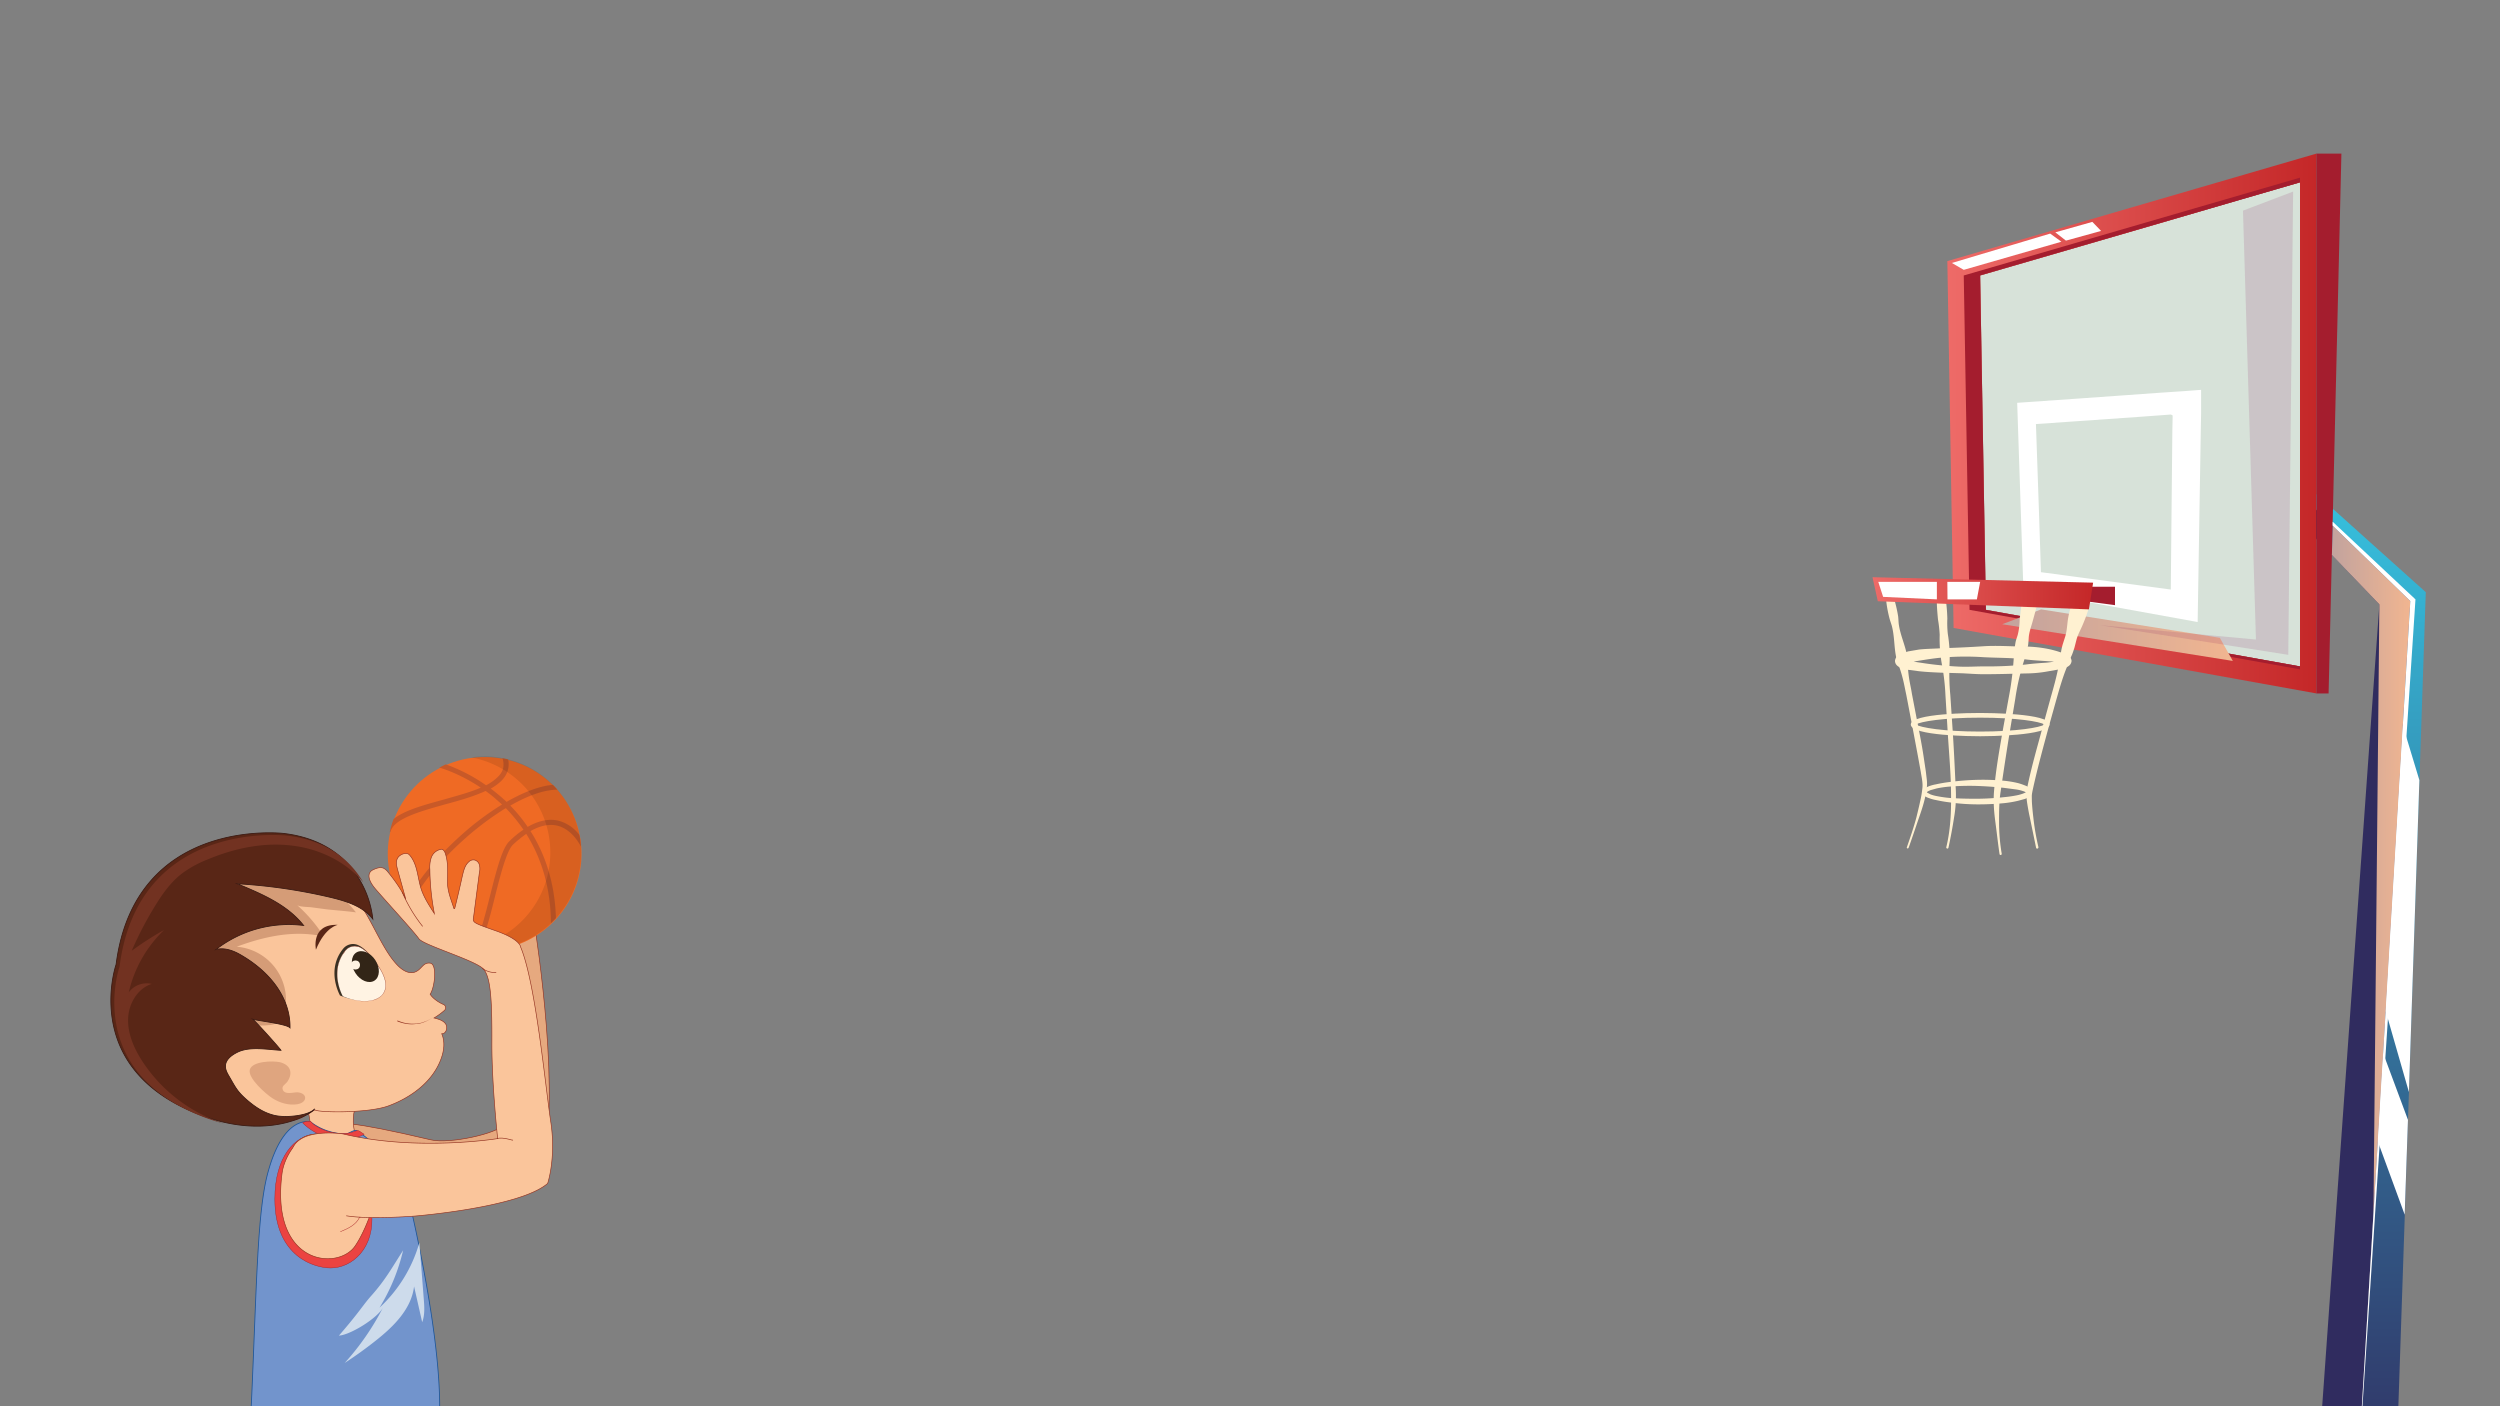 <svg xmlns="http://www.w3.org/2000/svg" xmlns:xlink="http://www.w3.org/1999/xlink" viewBox="0 0 1600 900"><rect x="0" y="0" width="1600" height="900" fill="#808080" stroke="none"/><defs><style>.cls-1,.cls-26,.cls-37{fill:none;}.cls-2{isolation:isolate;}.cls-3{clip-path:url(#clip-path);}.cls-4{fill:#d7e2d9;}.cls-5{fill:url(#Áåçûìÿííûé_ãðàäèåíò_29);}.cls-6{fill:url(#Áåçûìÿííûé_ãðàäèåíò_88);}.cls-7{fill:#302c5f;}.cls-8{fill:url(#Áåçûìÿííûé_ãðàäèåíò_146);}.cls-9{fill:url(#Áåçûìÿííûé_ãðàäèåíò_146-2);}.cls-10{fill:url(#Áåçûìÿííûé_ãðàäèåíò_18);}.cls-11,.cls-13{fill:#fff;}.cls-12{fill:#a41d2e;}.cls-13{mix-blend-mode:soft-light;}.cls-14,.cls-15,.cls-18,.cls-23{mix-blend-mode:multiply;}.cls-14{fill:url(#Áåçûìÿííûé_ãðàäèåíò_106);}.cls-15{fill:url(#Áåçûìÿííûé_ãðàäèåíò_106-2);}.cls-16{fill:#fff1d1;}.cls-17{fill:url(#Áåçûìÿííûé_ãðàäèåíò_18-2);}.cls-18{fill:#8b1f5f;opacity:0.15;}.cls-19{fill:#e6a97f;}.cls-19,.cls-20,.cls-26{stroke:#933220;stroke-width:0.41px;}.cls-19,.cls-20,.cls-24,.cls-25,.cls-26,.cls-29,.cls-37{stroke-miterlimit:10;}.cls-20{fill:#fac59b;}.cls-21{fill:#ef6a24;}.cls-22{fill:#c85928;}.cls-23{opacity:0.1;}.cls-24{fill:#7294cc;stroke:#1e5699;}.cls-24,.cls-29{stroke-width:0.54px;}.cls-25{fill:#eb4341;}.cls-25,.cls-37{stroke:#a71f24;stroke-width:0.27px;}.cls-27{fill:#cddbeb;}.cls-28{fill:#d59c77;}.cls-29,.cls-36{fill:#592616;}.cls-29{stroke:#3a1911;}.cls-30{fill:#723221;}.cls-31{fill:#dfa57f;}.cls-32{fill:#3a3023;}.cls-33{fill:#fff3e3;}.cls-34{fill:#933220;}.cls-35{fill:#322517;}</style><clipPath id="clip-path"><rect class="cls-1" x="0.3" y="0.3" width="1600" height="900"/></clipPath><linearGradient id="Áåçûìÿííûé_ãðàäèåíò_29" x1="745.02" y1="972.77" x2="745.02" y2="306.86" gradientTransform="matrix(-1, 0, 0, 1, 2257.28, 0)" gradientUnits="userSpaceOnUse"><stop offset="0" stop-color="#302c5f"/><stop offset="1" stop-color="#36c2df"/></linearGradient><linearGradient id="Áåçûìÿííûé_ãðàäèåíò_88" x1="850.17" y1="259.12" x2="876.38" y2="259.12" gradientTransform="matrix(-1, 0, 0, 1, 2257.28, 0)" gradientUnits="userSpaceOnUse"><stop offset="0" stop-color="#92949a"/><stop offset="0.57" stop-color="#725870"/><stop offset="1" stop-color="#c19980"/></linearGradient><linearGradient id="Áåçûìÿííûé_ãðàäèåíò_146" x1="856.37" y1="276.85" x2="856.37" y2="260.27" gradientTransform="matrix(-1, 0, 0, 1, 2257.28, 0)" gradientUnits="userSpaceOnUse"><stop offset="0" stop-color="#fad6ac"/><stop offset="0.57" stop-color="#f19065"/><stop offset="1" stop-color="#e7c7c0"/></linearGradient><linearGradient id="Áåçûìÿííûé_ãðàäèåíò_146-2" x1="880.8" y1="261.17" x2="880.8" y2="253.33" xlink:href="#Áåçûìÿííûé_ãðàäèåíò_146"/><linearGradient id="Áåçûìÿííûé_ãðàäèåíò_18" x1="1246.31" y1="271.06" x2="1482.48" y2="271.06" gradientUnits="userSpaceOnUse"><stop offset="0" stop-color="#ee6b68"/><stop offset="1" stop-color="#c42728"/></linearGradient><linearGradient id="Áåçûìÿííûé_ãðàäèåíò_106" x1="714.69" y1="556.9" x2="764.92" y2="556.9" gradientTransform="matrix(-1, 0, 0, 1, 2257.28, 0)" gradientUnits="userSpaceOnUse"><stop offset="0" stop-color="#f1b590"/><stop offset="1" stop-color="#c2a39e"/></linearGradient><linearGradient id="Áåçûìÿííûé_ãðàäèåíò_106-2" x1="828.3" y1="406.52" x2="975.92" y2="406.52" xlink:href="#Áåçûìÿííûé_ãðàäèåíò_106"/><linearGradient id="Áåçûìÿííûé_ãðàäèåíò_18-2" x1="1198.41" y1="379.68" x2="1339.58" y2="379.68" xlink:href="#Áåçûìÿííûé_ãðàäèåíò_18"/></defs><g class="cls-2"><g id="Layer_1" data-name="Layer 1"><g id="b"><g class="cls-3"><g id="b-2" data-name="b"><polygon class="cls-4" points="1271 390.3 1267.3 176.3 1472 116.7 1472 426.5 1271 390.3"/><polygon class="cls-5" points="1472 306.9 1472 316.2 1476.5 320.6 1482.5 326.4 1492.8 336.4 1542.6 384.7 1507.2 972.8 1532.5 972.8 1552.5 379 1493.2 325.8 1482.5 316.3 1476.4 310.8 1472 306.9"/><polygon class="cls-6" points="1380.9 253.3 1393.8 259.7 1393.8 259.7 1395 260.3 1406.9 266.2 1407.1 257.4 1398.1 252.1 1380.9 253.3"/><polygon class="cls-7" points="1472 316.2 1472 334 1476.6 338.8 1482.5 344.9 1492.4 355.1 1522.8 386.8 1482 958.8 1507.2 972.8 1542.6 384.7 1492.8 336.4 1482.5 326.4 1476.5 320.6 1472 316.2"/><polygon class="cls-8" points="1395 260.3 1394.9 271.4 1406.8 276.9 1406.9 266.2 1395 260.3"/><polygon class="cls-9" points="1359.2 254.9 1372.8 261.2 1393.8 259.7 1380.9 253.3 1380.9 253.3 1359.2 254.9"/><path class="cls-10" d="M1331.7,256.8l27.4-1.9h.1l21.7-1.6h0l12.9,6.4-21,1.5-44.1,3.1Zm75.5-5.3v5.9l-9-5.3Zm-75.5,5.3,27.4-1.9h.1l21.7-1.6h0l17.2-1.2,9.1-.6v5.9l-.2,8.8v10.7l-2,119.3-108.3-19.7-1-29.4h0l-3-87.5Zm-29.6,114.1,91.7,12.1,1.1-111.6V260.3l-1.2-.6h0l-21,1.5-44.1,3.1-30.1,2.1,2.3,67.1Zm29.6-114.1,27.4-1.9h.1l21.7-1.6h0l17.2-1.2,9.1-.6v5.9l-.2,8.8v10.7l-2,119.3-108.3-19.7-1-29.4h0l-3-87.5Zm-29.6,114.1,91.7,12.1,1.1-111.6V260.3l-1.2-.6h0l-21,1.5-44.1,3.1-30.1,2.1,2.3,67.1Zm29.6-114.1,27.4-1.9h.1l21.7-1.6h0l17.2-1.2,9.1-.6v5.9l-.2,8.8v10.7l-2,119.3-108.3-19.7-1-29.4h0l-3-87.5Zm-29.6,114.1,91.7,12.1,1.1-111.6V260.3l-1.2-.6h0l-21,1.5-44.1,3.1-30.1,2.1,2.3,67.1Zm29.6-114.1,27.4-1.9h.1l21.7-1.6h0l17.2-1.2,9.1-.6v5.9l-.2,8.8v10.7l-2,119.3-108.3-19.7-1-29.4h0l-3-87.5Zm-29.6,114.1,91.7,12.1,1.1-111.6V260.3l-1.2-.6h0l-21,1.5-44.1,3.1-30.1,2.1,2.3,67.1Zm29.6-114.1,27.4-1.9h.1l21.7-1.6h0l17.2-1.2,9.1-.6v5.9l-.2,8.8v10.7l-2,119.3-108.3-19.7-1-29.4h0l-3-87.5Zm-29.6,114.1,91.7,12.1,1.1-111.6V260.3l-1.2-.6h0l-21,1.5-44.1,3.1-30.1,2.1,2.3,67.1Zm29.6-114.1,27.4-1.9h.1l21.7-1.6h0l17.2-1.2,9.1-.6v5.9l-.2,8.8v10.7l-2,119.3-108.3-19.7-1-29.4h0l-3-87.5Zm-29.6,114.1,91.7,12.1,1.1-111.6V260.3l-1.2-.6h0l-21,1.5-44.1,3.1-30.1,2.1,2.3,67.1ZM1482.5,98.3V443.8l-232.2-41.9-4-234.8ZM1472,116.7l-38.6,11.2-56.6,16.6-84.6,24.6-4.2,1.2-20.7,6,3.1,182.2.6,31.8,149.7,27,51.3,9.2Zm-65.1,149.5v10.7l-2,119.3-108.3-19.7-1-29.4h0l-3-87.5,39.2-2.7,27.4-1.9h.1l21.7-1.6h0l17.2-1.2,9.1-.6v5.9Zm-13.1-6.5h0l-21,1.5-44.1,3.1-30.1,2.1,2.3,67.1,1.2,37.4,91.7,12.1,1.1-111.6V260.3Zm-62.1-2.9,27.4-1.9h.1l21.7-1.6h0l17.2-1.2,9.1-.6v5.9l-.2,8.8v10.7l-2,119.3-108.3-19.7-1-29.4h0l-3-87.5Zm-29.6,114.1,91.7,12.1,1.1-111.6V260.3l-1.2-.6h0l-21,1.5-44.1,3.1-30.1,2.1,2.3,67.1Zm29.6-114.1,27.4-1.9h.1l21.7-1.6h0l17.2-1.2,9.1-.6v5.9l-.2,8.8v10.7l-2,119.3-108.3-19.7-1-29.4h0l-3-87.5Zm-29.6,114.1,91.7,12.1,1.1-111.6V260.3l-1.2-.6h0l-21,1.5-44.1,3.1-30.1,2.1,2.3,67.1Zm29.6-114.1,27.4-1.9h.1l21.7-1.6h0l17.2-1.2,9.1-.6v5.9l-.2,8.8v10.7l-2,119.3-108.3-19.7-1-29.4h0l-3-87.5Zm-29.6,114.1,91.7,12.1,1.1-111.6V260.3l-1.2-.6h0l-21,1.5-44.1,3.1-30.1,2.1,2.3,67.1Zm29.6-114.1,27.4-1.9h.1l21.7-1.6h0l17.2-1.2,9.1-.6v5.9l-.2,8.8v10.7l-2,119.3-108.3-19.7-1-29.4h0l-3-87.5Zm-29.6,114.1,91.7,12.1,1.1-111.6V260.3l-1.2-.6h0l-21,1.5-44.1,3.1-30.1,2.1,2.3,67.1Zm29.6-114.1,27.4-1.9h.1l21.7-1.6h0l17.2-1.2,9.1-.6v5.9l-.2,8.8v10.7l-2,119.3-108.3-19.7-1-29.4h0l-3-87.5Zm-29.6,114.1,91.7,12.1,1.1-111.6V260.3l-1.2-.6h0l-21,1.5-44.1,3.1-30.1,2.1,2.3,67.1Zm29.6-114.1,27.4-1.9h.1l21.7-1.6h0l17.2-1.2,9.1-.6v5.9l-.2,8.8v10.7l-2,119.3-108.3-19.7-1-29.4h0l-3-87.5Zm-29.6,114.1,91.7,12.1,1.1-111.6V260.3l-1.2-.6h0l-21,1.5-44.1,3.1-30.1,2.1,2.3,67.1Z"/><path class="cls-11" d="M1331.2,255l28.2-2h0l22.3-1.6h0l17.7-1.2,9.3-.7v15.1l-.2,11-2,122.5L1295,377.9l-1-30.2h0l-3-89.9Zm-25,111.2,83.1,11.1,1-101.4.2-10-1.1-.6h0l-19.1,1.4-40,2.8-27.3,1.9,2.1,60.9Z"/><path class="cls-12" d="M1256.8,176.3l3.7,214,139.2,25.1,72.3,13v-1.9l-51.3-9.2-149.7-27c-.9-53.2-3.4-197.6-3.7-214L1472,116.7v-3Z"/><polygon class="cls-12" points="1482.5 98.3 1498.5 98.3 1490.3 443.8 1482.5 443.8 1482.5 98.3"/><polygon class="cls-13" points="1548.4 499.3 1537.8 464.3 1526.8 647 1541.7 698.9 1548.4 499.3"/><polygon class="cls-13" points="1541.1 716.7 1525.2 674 1521.8 730.5 1539 777.4 1541.1 716.7"/><polygon class="cls-14" points="1522.8 386.8 1519 777.4 1542.6 384.7 1492.9 336.4 1492.4 355.2 1522.8 386.8"/><polygon class="cls-13" points="1492.9 333.9 1545.9 383.6 1507.2 972.8 1542.6 384.7 1492.9 336.4 1492.9 333.9"/><polygon class="cls-15" points="1306.3 390 1420.7 408.2 1429 423 1281.4 399.5 1306.3 390"/><polygon class="cls-12" points="1353.6 375.5 1353.6 387.3 1334.1 384.7 1334.1 375.5 1353.6 375.5"/><path class="cls-16" d="M1267.3,471.2c-4.5,0-44.4-.2-44.4-7.5s39.9-7.4,44.4-7.4,44.4.2,44.4,7.4S1271.8,471.2,1267.3,471.2Zm-41.1-7.5c2.6,1.9,17.8,4.5,41.1,4.5s38.5-2.6,41.1-4.5c-2.6-1.9-17.8-4.4-41.1-4.4S1228.8,461.8,1226.2,463.7Z"/><path class="cls-16" d="M1336.2,391.2c-1,3.1-2.2,6.2-3.5,9.2s-3,6-3.8,9.2l-1.2,4.7c-.5,1.6-1,3.2-1.6,4.7-1.4,3-2.6,6.1-3.8,9.2-2.4,6.1-4.2,12.4-6,18.7l-5.3,19c-3.4,12.6-6.9,25.3-9.7,38l-.5,2.3-.4,2.2c-.1,1.5,0,3.1,0,4.7.2,3.3.5,6.5.9,9.8a158.8,158.8,0,0,0,3.3,19.3.9.9,0,0,1-.6.9.7.7,0,0,1-.9-.5h0l-4-19.4c-.7-3.2-1.3-6.5-1.8-9.8a40.6,40.6,0,0,1-.4-5.1l.3-2.7.4-2.4c2.7-13,6.4-25.6,9.8-38.3l5.2-19c1.8-6.3,3.6-12.7,4.8-19.1.6-3.3,1.2-6.5,1.7-9.8a37.2,37.2,0,0,1,1.1-4.8l1.5-4.7c1-3.1,1.2-6.5,1.6-9.8s1.2-6.5,2.1-9.7a5.5,5.5,0,0,1,6.9-3.9,5.7,5.7,0,0,1,4,6.9Z"/><path class="cls-16" d="M1212.6,384.5a87.9,87.9,0,0,1,2.2,9.9c.2,1.6.2,3.3.4,5a38.6,38.6,0,0,0,1,4.9c1.7,6.6,4.6,12.8,4.7,19.6a84.2,84.2,0,0,0,.9,10.1c.5,3.3,1.3,6.6,1.8,9.9l3.8,19.8c1.3,6.6,2.6,13.2,3.6,19.8l1.5,10,.6,5a23.6,23.6,0,0,1,.1,5.3c-.8,7-2.9,13.4-5.1,19.7s-4.3,12.8-6.6,19.1a.7.7,0,0,1-.8.4.6.6,0,0,1-.3-.8h0c2.2-6.3,4.4-12.7,6.1-19.1.8-3.3,1.6-6.5,2.3-9.8a65.4,65.4,0,0,0,1.6-9.7c.2-3-.6-6.3-1.1-9.6l-1.8-9.9-3.7-19.7c-1.3-6.6-2.5-13.2-3.8-19.8-.7-3.2-1.3-6.6-2.1-9.8a83.5,83.5,0,0,0-3-9.7c-2.5-6.3-2.2-13.2-3.2-19.8a40.2,40.2,0,0,0-1-5c-.5-1.6-1.1-3.2-1.5-4.8a78.8,78.8,0,0,1-1.9-9.9,2.7,2.7,0,0,1,5.3-1.1Z"/><path class="cls-16" d="M1303.4,388.3c-.8,3.2-1.7,6.5-2.6,9.7s-2.1,6.4-2.4,9.8c-.1,1.7-.2,3.4-.4,5a38.9,38.9,0,0,1-1.2,4.9c-.8,3.3-1.9,6.5-2.8,9.7a150.3,150.3,0,0,0-4.2,19.7l-3.3,19.8c-2.2,13.3-4.2,26.6-6.1,39.7-1,6.4-1,13.1-1,19.8a121.8,121.8,0,0,0,1.7,20h0a.7.7,0,1,1-1.4.2h0c-1-6.7-1.7-13.3-2.6-20s-1.5-13.5-.9-20.4c1.1-13.6,3.5-26.8,5.8-40l3.6-19.8a192.4,192.4,0,0,0,2.8-20c.3-3.4.5-6.7.8-10.1.2-1.7.4-3.3.7-5s.9-3.2,1.4-4.8a43,43,0,0,0,1.3-10.1l1.2-10a5,5,0,0,1,5.5-4.2,4.9,4.9,0,0,1,4.2,5.5C1303.5,387.9,1303.4,388.1,1303.4,388.3Z"/><path class="cls-16" d="M1245.6,386.1c.4,3.3.6,6.5.7,9.8a63.8,63.8,0,0,0,.3,9.8,91.2,91.2,0,0,1,1.1,19.5,142.2,142.2,0,0,0,.5,19.6l1.3,19.6c.9,13,1.5,26,2.1,39.1a81.5,81.5,0,0,1-1,19.7c-1,6.5-2.2,12.9-3.6,19.4a.7.7,0,0,1-.8.5.8.8,0,0,1-.6-.8h0c3.1-12.6,3.3-25.8,3-38.6s-1.6-26-2.3-39l-1.2-19.6a140.5,140.5,0,0,0-2.2-19.4,91.6,91.6,0,0,1-1.5-19.5,81.6,81.6,0,0,0-1.1-9.8c-.3-3.2-.6-6.5-.7-9.7a3,3,0,0,1,2.9-3.2A3,3,0,0,1,1245.6,386.1Z"/><path class="cls-16" d="M1219.1,423a1.7,1.7,0,0,0-.6-1.5c-.1-.1,0,0,.1,0l1,.5,3,.9a60.6,60.6,0,0,0,6.4,1.2c4.4.7,8.9,1.3,13.4,1.7s8.9.8,13.5.9,9-.2,13.5-.2a242.8,242.8,0,0,0,27-1.2c4.5-.6,8.9-.9,13.4-1.2,2.2-.2,4.4-.6,6.5-1l2.9-.9a2.3,2.3,0,0,0,1.1-.5c.1,0,.3-.1.1-.1a2.1,2.1,0,0,0-.5,1.4,2.5,2.5,0,0,0,.5,1.5c.1.1,0,0-.1,0l-1.2-.4-2.9-.5c-2.1-.3-4.4-.3-6.6-.5-4.4-.3-8.8-.5-13.3-1.1-8.9-1.1-17.9-.9-26.9-1.4a173.9,173.9,0,0,0-27,.3c-4.5.4-8.9,1.1-13.3,1.8l-6.4,1-3,.6-1.1.4s-.2.1,0-.1A1.9,1.9,0,0,0,1219.1,423Zm-6.3,0a4.6,4.6,0,0,1,1.4-3l1.3-1,2.1-1,3.6-1.1,7-1.2c4.6-.5,9.2-.5,13.8-.8,9.2-.3,18.3-.7,27.4-1.3s18.3.2,27.5.2a80.9,80.9,0,0,1,13.8,1.5,64,64,0,0,1,6.9,1.8l3.5,1.2a8.8,8.8,0,0,1,2,.9,5.7,5.7,0,0,1,1.3,1,3.9,3.9,0,0,1,1.4,2.8,4.3,4.3,0,0,1-1.4,2.9,7.7,7.7,0,0,1-1.3.9l-2,.8-3.7.9-6.9,1.2a78.5,78.5,0,0,1-13.7,1.3c-9.2.2-18.3.5-27.4.5-4.6,0-9.1-.4-13.7-.6l-13.7-.4c-4.5-.2-9.1-.4-13.7-.9l-7-.9-3.6-.9-2.1-.8a7.6,7.6,0,0,1-1.4-1A4.1,4.1,0,0,1,1212.8,423Z"/><path class="cls-16" d="M1233.1,507c-.1-.2.2.3.7.5l1.7.9a23.4,23.4,0,0,0,4,1.1,77.2,77.2,0,0,0,8.4,1.2c5.8.4,11.5.5,17.3.5a165.3,165.3,0,0,0,17.2-1,80.9,80.9,0,0,0,8.4-1.2,25,25,0,0,0,3.9-1.1l1.7-.7c.4-.3.5-.7.4-.2s0,.2-.5,0a5.9,5.9,0,0,0-1.6-.7,23.4,23.4,0,0,0-4-1l-8.4-1.1c-5.6-.6-11.4-1-17.1-1.2a164,164,0,0,0-17.2.4,60,60,0,0,0-8.5,1.2l-4,1.1-1.7.8C1233.3,506.8,1233.1,507.3,1233.1,507Zm-2.7,0a2.6,2.6,0,0,1,.3-1.1,1.8,1.8,0,0,1,.5-.7,2.9,2.9,0,0,1,1.1-.9,15,15,0,0,1,2.2-1.1,24,24,0,0,1,4.4-1.2,87.9,87.9,0,0,1,8.7-1.5,173.8,173.8,0,0,1,17.6-1.4,148.6,148.6,0,0,1,17.6.6,64.7,64.7,0,0,1,8.8,1.5,38.1,38.1,0,0,1,4.4,1.5,12,12,0,0,1,2.3,1.1c.4.4.8.5,1.2,1.1a5.5,5.5,0,0,1,.6.8,3.1,3.1,0,0,1,.3,1.3,2.8,2.8,0,0,1-.3,1.3,7,7,0,0,1-.6.9,5.3,5.3,0,0,1-1.2,1,15.8,15.8,0,0,1-2.3,1.1l-4.4,1.2a70.4,70.4,0,0,1-8.8,1.5,174,174,0,0,1-17.6.8,130.3,130.3,0,0,1-17.6-1.3,87.9,87.9,0,0,1-8.7-1.5,23,23,0,0,1-4.3-1.2,11.5,11.5,0,0,1-2.3-1,4.4,4.4,0,0,1-1.1-.9c-.2-.3-.4-.4-.5-.8A2,2,0,0,1,1230.4,507Z"/><polygon class="cls-17" points="1339.6 372.9 1336.9 390 1201.8 384.8 1198.4 369.4 1339.6 372.9"/><polygon class="cls-13" points="1239.6 372.4 1239.6 383.6 1205.2 382 1202.1 372.4 1239.6 372.4"/><polygon class="cls-13" points="1246.3 372.4 1267.3 372.4 1265.2 383.6 1246.4 383.6 1246.3 372.4"/><polygon class="cls-13" points="1292.5 259.5 1295.5 347 1300.9 333.5 1298.6 266.4 1328.7 264.3 1331.7 256.8 1292.5 259.5"/><polygon class="cls-18" points="1467.6 122.6 1464.5 419.1 1343.8 400.1 1443.8 409.3 1435.5 134.8 1467.6 122.6"/><polygon class="cls-13" points="1319.3 154.7 1312.1 149.5 1249.2 168.3 1256.8 172.7 1319.3 154.7"/><polygon class="cls-13" points="1322.2 154 1315.4 148.7 1339.1 142 1344.7 147.8 1322.2 154"/><path class="cls-19" d="M225.4,732.8c14.5-.6-54.9-28.1,50.4-3.3,11.9,2.8,42.8-4.1,46.3-9.6,2.1-3.2-1.1-6.4-.9-10.2.9-15,1.8-30.1.3-45-1.6-17-6.3-33.6-11-50.1-.9-3.1-12.3-29-13.2-32.1l45.4,13.3s17.7,112.8,3,152.2c0,0-23.7,27.5-111.9,6.1Z"/><path class="cls-20" d="M233.4,698.6s-14,13.1-3.3,33.9-34.2,4.7-34.2,4.7,9.4-24.5-7.1-38.6,40.7,0,40.7,0"/><ellipse class="cls-21" cx="310" cy="546" rx="61.9" ry="62" transform="translate(-242.2 844.9) rotate(-88.8)"/><path class="cls-22" d="M356.1,528.3c9.1,1.9,14.2,10.6,15.8,13.7a59,59,0,0,0-1-7.5,24.5,24.5,0,0,0-14.1-9.4c-5.9-1.2-12.3.2-19.1,4.1a97.5,97.5,0,0,0-11.1-13.6c11.5-6.6,21.9-10.2,30.2-10.2-.9-1.1-1.9-2.1-2.9-3.1-8.5.7-18.7,4.6-29.7,10.9-1.8-1.7-3.6-3.3-5.3-4.7s-3.2-2.6-4.8-3.8c4.4-2.5,7.9-5.4,9.8-9a14,14,0,0,0,1.3-9.7l-3.6-.8c1,3.4.9,6.3-.6,9s-5.3,6-9.9,8.4a107.6,107.6,0,0,0-25.8-13.4l-4.3,2.1h.2c.2,0,12.3,3.3,26.5,12.8-6.9,3-15.6,5.3-24,7.7-12.8,3.5-25.1,6.9-31.8,12.4a59.5,59.5,0,0,0-2.5,8.5,1.6,1.6,0,0,0,.7-.9c2.6-8,18.8-12.5,34.4-16.9,9.3-2.5,18.8-5.2,26.3-8.7,2,1.5,4.1,3,6.1,4.8s2.9,2.5,4.4,3.9a178.3,178.3,0,0,0-25.7,19.2c-16.1,14.3-32.8,33.7-36.4,47.3.8,1.2,1.7,2.3,2.6,3.4,1.3-10.8,16-30.6,36-48.3a186.3,186.3,0,0,1,25.9-19.3A100.6,100.6,0,0,1,335,531a58.6,58.6,0,0,0-9,7.4c-4.7,4.4-8.4,19.1-12.3,34.6s-7.6,30-11.8,34.4l3.7.3c4.2-6.3,7.7-19.8,11.2-33.9s7.5-29.3,11.4-33.1a71.6,71.6,0,0,1,8.6-7c8.8,14,15.6,32.7,15.8,57.2l3.2-3.2c-.7-23.7-7.5-42-16.3-55.8C345.5,528.5,351,527.3,356.1,528.3Z"/><path class="cls-23" d="M311.3,484.1a79.8,79.8,0,0,0-9.9.6,61.9,61.9,0,0,1-2.5,122.2,63.8,63.8,0,0,0,9.8,1,61.9,61.9,0,1,0,2.6-123.8Z"/><path class="cls-24" d="M281.4,900.3H240.9a403.4,403.4,0,0,1-50.6,4.4c-33.5.6-30.4,15.4-29.3-9,3.3-73.7,3.7-120.9,10.5-145.4,4.7-17.4,12.2-29.9,22.3-32.2a17.5,17.5,0,0,1,4.6-.3l1,.7a37.1,37.1,0,0,0,22,7.2c2-.1,5.2-3,7-2s2.5,1.7,3.6,2.5c11.3,8.2,15.7,18.3,22.2,31.3l2.1,3.9,2.4-6.1S281.4,844.2,281.4,900.3Z"/><path class="cls-25" d="M237.8,775.7c2.4,22.9-12.4,35.8-26.2,35.8-9.9,0-35.7-6.8-35.7-44.1,0-27,12.7-40.9,26.3-41.6C230.4,724.3,236.6,764,237.8,775.7Z"/><path class="cls-20" d="M236.1,779.7s-3.9,10.7-9,18c-11,15.5-54.2,12.1-46.6-46.7,1.4-10.8,9.5-21.5,14.9-23.7a21.3,21.3,0,0,1,14.1-.7"/><path class="cls-26" d="M241.8,745.7c10.5,6.5-17.6,9-5.7,12"/><path class="cls-27" d="M258,800.2a124.2,124.2,0,0,1-15.1,36.7,90.5,90.5,0,0,0,25.5-41.6l2.8,35.9c.4,5,.8,10.3-1,15L265,823.3c-1.7,14.4-13,25.6-24.4,34.6-6.4,5.1-13.1,9.9-20,14.4a164.9,164.9,0,0,0,24.6-35.6c-3.5,6.9-21.1,17.7-28.3,18.1,13.2-15.2,15.5-19.7,20.7-25.5C246.6,819.2,250.7,811.6,258,800.2Z"/><path class="cls-20" d="M275.3,636.3c1.7,2.7,5.5,5.3,8.4,6.5a2.3,2.3,0,0,1,.7,3.9,46.5,46.5,0,0,1-6.6,4.8c2.8.7,5.8,1.5,7.4,3.8s.3,6.5-2.5,6.3c2.2,5,1.5,10.9-.4,16-5.3,14.6-19,24.7-33.5,30.1-12.3,4.6-40.9,4.4-46.3,3-.5-.1-.8-.2-.9-.4a63.6,63.6,0,0,0-7,4.1c-6.3,4.1-20.6,6.1-44.5-7.9-60.7-35.7-85-81-42.4-128,20.3-22.5,42.1-28.7,61.1-27.3,20.8,1.4,38.2,11.8,46.7,19.5,4.5,4.1,9.2.9,13,5.5,8.8,10.8,15.6,30.3,25.1,40.7,3.1,3.5,7.7,6.8,12,5.2s5-6.3,9.7-5.7S278.2,632.2,275.3,636.3Z"/><path class="cls-28" d="M227.8,583.9l-1.7-.2c-5.6-.7-11.2-1.1-16.9-1.7l-9.7-1.3c-2-.3-7.9-.2-9.4-1.5a95.3,95.3,0,0,1,17,19.9l-6-.8c-16.7-2.3-33.8,1.7-49.6,7.6a34.3,34.3,0,0,1,31.1,39.7c-.5,3.2-1.6,6.5-4.2,8.5a12.8,12.8,0,0,1-6.7,2c-8.8.9-18.2-.8-25.2-6.4-4.6-3.6-7.8-8.5-11-13.4l-10.3-15.9c-2-3-4-6.3-3.6-9.9s1.5-4.4,2.5-6.6c3.1-6.2,4.4-13.2,7.5-19.5,5.3-11.2,15.4-19.2,25.6-26.1a124,124,0,0,1,11.6-7.1c20.8,1.4,38.2,11.8,46.7,19.5A127.4,127.4,0,0,1,227.8,583.9Z"/><path class="cls-29" d="M238.6,588.2c-6.2-8.1-16.8-11.4-26.7-13.8a348.5,348.5,0,0,0-60.1-8.8c15.7,6.5,32.1,13.4,42.5,26.7a76,76,0,0,0-56.1,15.4c5.3-1.4,11,.6,15.8,3.4,19.5,11.2,31.9,28.1,31.6,46.7-2.2-2.5-20.6-4.5-23.8-5.5,1.8,1.4,16.8,18,18,19.9-8.9-.5-20.1-2.7-28,1.3-3.6,1.8-7.2,4.5-7.5,8.4-.2,2.3.9,4.5,2,6.4,4.4,7.5,5.3,10.1,11.9,15.8,5,4.3,10.9,8.4,18.2,9.9s21.3-.1,24.8-4.2c.9.7-21.3,17.7-60.1,7.9h0a129,129,0,0,1-22.2-8.1c-66.1-30.9-44.6-92.3-44.6-92.3,12.2-95.1,107.2-83.9,107.2-83.9,27,3.2,41.3,17,48.8,29.9h0A62.6,62.6,0,0,1,238.6,588.2Z"/><path class="cls-30" d="M232.5,564.7c-11-13.1-27.6-21.2-44.7-23.4-18.6-2.5-37.6,1.5-54.8,8.7a70.3,70.3,0,0,0-17,9.4c-7.1,5.6-12.3,13.1-17,20.8a223,223,0,0,0-14.7,28.3A196.6,196.6,0,0,1,105,595.2a80.4,80.4,0,0,0-22.6,39.9,14.3,14.3,0,0,1,14.7-5.4c-9,2.9-14.7,12.5-15.1,22s3.5,18.6,8.5,26.6a98.9,98.9,0,0,0,52.8,40.8,129,129,0,0,1-22.2-8.1C55,680.1,76.5,618.7,76.5,618.7c12.2-95.1,107.2-83.9,107.2-83.9C210.7,538,225,551.8,232.5,564.7Z"/><path class="cls-31" d="M174.4,702.9c4.7,3,10.5,4.7,16,3.8,2.3-.4,5-1.8,4.9-4.2s-3.3-3.6-5.8-3.4-7.1,1.4-8.4-1.4,1.8-3.7,3-5.7c3.6-5.6,1.6-10.6-5-12.2-4.5-1-17.6-.7-19.2,4.7S170.3,700.3,174.4,702.9Z"/><path class="cls-32" d="M217.6,637.1s-9.2-16.2,2-29.9a8.1,8.1,0,0,1,9.2-2.5c3.4,1.4,7.9,5.1,13.1,13.6C254.1,637.9,235.9,644.7,217.6,637.1Z"/><path class="cls-33" d="M219.4,637.6s-9.1-15.9,1.6-29.2a7.9,7.9,0,0,1,9-2.3c3.3,1.4,7.7,5,12.9,13.3C254.9,638.8,237.3,645.3,219.4,637.6Z"/><path class="cls-34" d="M219.4,637.6a31.7,31.7,0,0,1-3.6-12.5,24.4,24.4,0,0,1,.4-6.6,24.2,24.2,0,0,1,2.2-6.2l.8-1.4.9-1.4a11.3,11.3,0,0,1,1-1.3,4.3,4.3,0,0,1,1.2-1.1,7.9,7.9,0,0,1,6.3-1.6,8.1,8.1,0,0,1,3,1.3,13.1,13.1,0,0,1,2.7,1.9,30,30,0,0,1,4.6,4.8,63,63,0,0,1,3.7,5.3,33.2,33.2,0,0,1,3.1,5.9,15.5,15.5,0,0,1,1.2,6.4,8.8,8.8,0,0,1-2.5,6,10.5,10.5,0,0,1-2.7,2,10.8,10.8,0,0,1-3,1.1,24.6,24.6,0,0,1-6.6.6A37.1,37.1,0,0,1,219.4,637.6Zm0,0a37,37,0,0,0,12.7,3.1,23.5,23.5,0,0,0,6.5-.6,16.6,16.6,0,0,0,3.1-1.2,11.5,11.5,0,0,0,2.6-1.9,9,9,0,0,0,2.4-5.9,15.4,15.4,0,0,0-1.2-6.3,29.3,29.3,0,0,0-3.1-5.8,40.4,40.4,0,0,0-3.8-5.4,28.5,28.5,0,0,0-4.5-4.7,15.7,15.7,0,0,0-2.6-1.9,6.6,6.6,0,0,0-3-1.2,7.4,7.4,0,0,0-6.1,1.4l-1.2,1.1-.9,1.4-1,1.3-.8,1.4a25.3,25.3,0,0,0-2.2,6.2,28.1,28.1,0,0,0-.4,6.5A32,32,0,0,0,219.4,637.6Z"/><ellipse class="cls-35" cx="233.8" cy="618.7" rx="7.6" ry="10.7" transform="translate(-299.9 228) rotate(-33.1)"/><circle class="cls-33" cx="227.5" cy="617.6" r="2.9"/><path class="cls-34" d="M254.4,653.1a25.1,25.1,0,0,0,5.9,1.8,25.9,25.9,0,0,0,6.2.2l3.1-.5,2.9-1a22.3,22.3,0,0,0,5.4-3.1,25.8,25.8,0,0,1-5.3,3.2,26.5,26.5,0,0,1-3,1.1,15.7,15.7,0,0,1-3,.5,22.2,22.2,0,0,1-6.3,0,26.4,26.4,0,0,1-6.1-1.7Z"/><path class="cls-36" d="M202.2,607.8s-3.5-16.6,14.1-15.9C216.3,591.9,208.2,593,202.2,607.8Z"/><path class="cls-25" d="M233,725.9c-16.6,9.3-33.6-1.3-39.3-7.3a7.9,7.9,0,0,1,5.1-.9l1.6,1.7a31.8,31.8,0,0,0,22.5,5.8c4.1-.6,5.4-2.3,7.2-1.2Z"/><path class="cls-20" d="M221.6,778.1c14.8,2.5,43.7.2,43.7.2s67.3-5.4,85.2-20.9c0,0,5.5-16.3,2-39.4s-9.7-89.2-19.3-111.9c0,0,.1-4.8-15.9-10.4s-14.7-5.3-14.1-9.6l3.6-27.6a10.2,10.2,0,0,0,.1-4.6,4.4,4.4,0,0,0-2.8-3.4,4,4,0,0,0-4,1c-2.6,2.2-3.4,5.8-4.2,9.1-1.5,6.8-3.1,13.7-4.8,20.5-.1.3-.5.7-.6.3-1.8-5.7-4.2-11.1-4.1-17.2s.5-12.3-1.4-18c-.4-1.4-1.6-3.1-3-2.6a8.1,8.1,0,0,0-5.9,5,19.1,19.1,0,0,0-1,7.9,157.8,157.8,0,0,0,2.9,28.2c-3.2-5-6.7-10.3-8.5-15.9-2.3-7.3-2.3-15.8-7.4-21.6-1.9-2.2-6.4-.4-7.7,2.1s-.5,5.2.2,7.8l5.1,18.4c-2.7-6-7.2-12.3-11.4-17.4a8.8,8.8,0,0,0-2.7-2.4c-2.3-1-4.9,0-7.1,1.1,0,0-6.5,2.6,2.1,12.5s24.7,27.4,27.5,31.5,36.9,14,41.5,19.6,5.3,20.9,5.2,47.1,3.7,61.2,3.7,61.2-51.6,8.4-99-3c0,0-26-4-32,8.7"/><path class="cls-26" d="M308.6,619.7a13.7,13.7,0,0,0,9,2.7"/><path class="cls-26" d="M257.3,570.7a95.8,95.8,0,0,0,13.2,22.2"/><path class="cls-26" d="M318,728.8c3.6-1.6,11.8,1.8,9.9.7"/><path class="cls-37" d="M230.4,779.2c.1.1.2-.3,0-.3s-.3.2-.4.4c-2.2,4.6-7.4,7.1-12.2,9"/></g></g></g></g></g></svg>